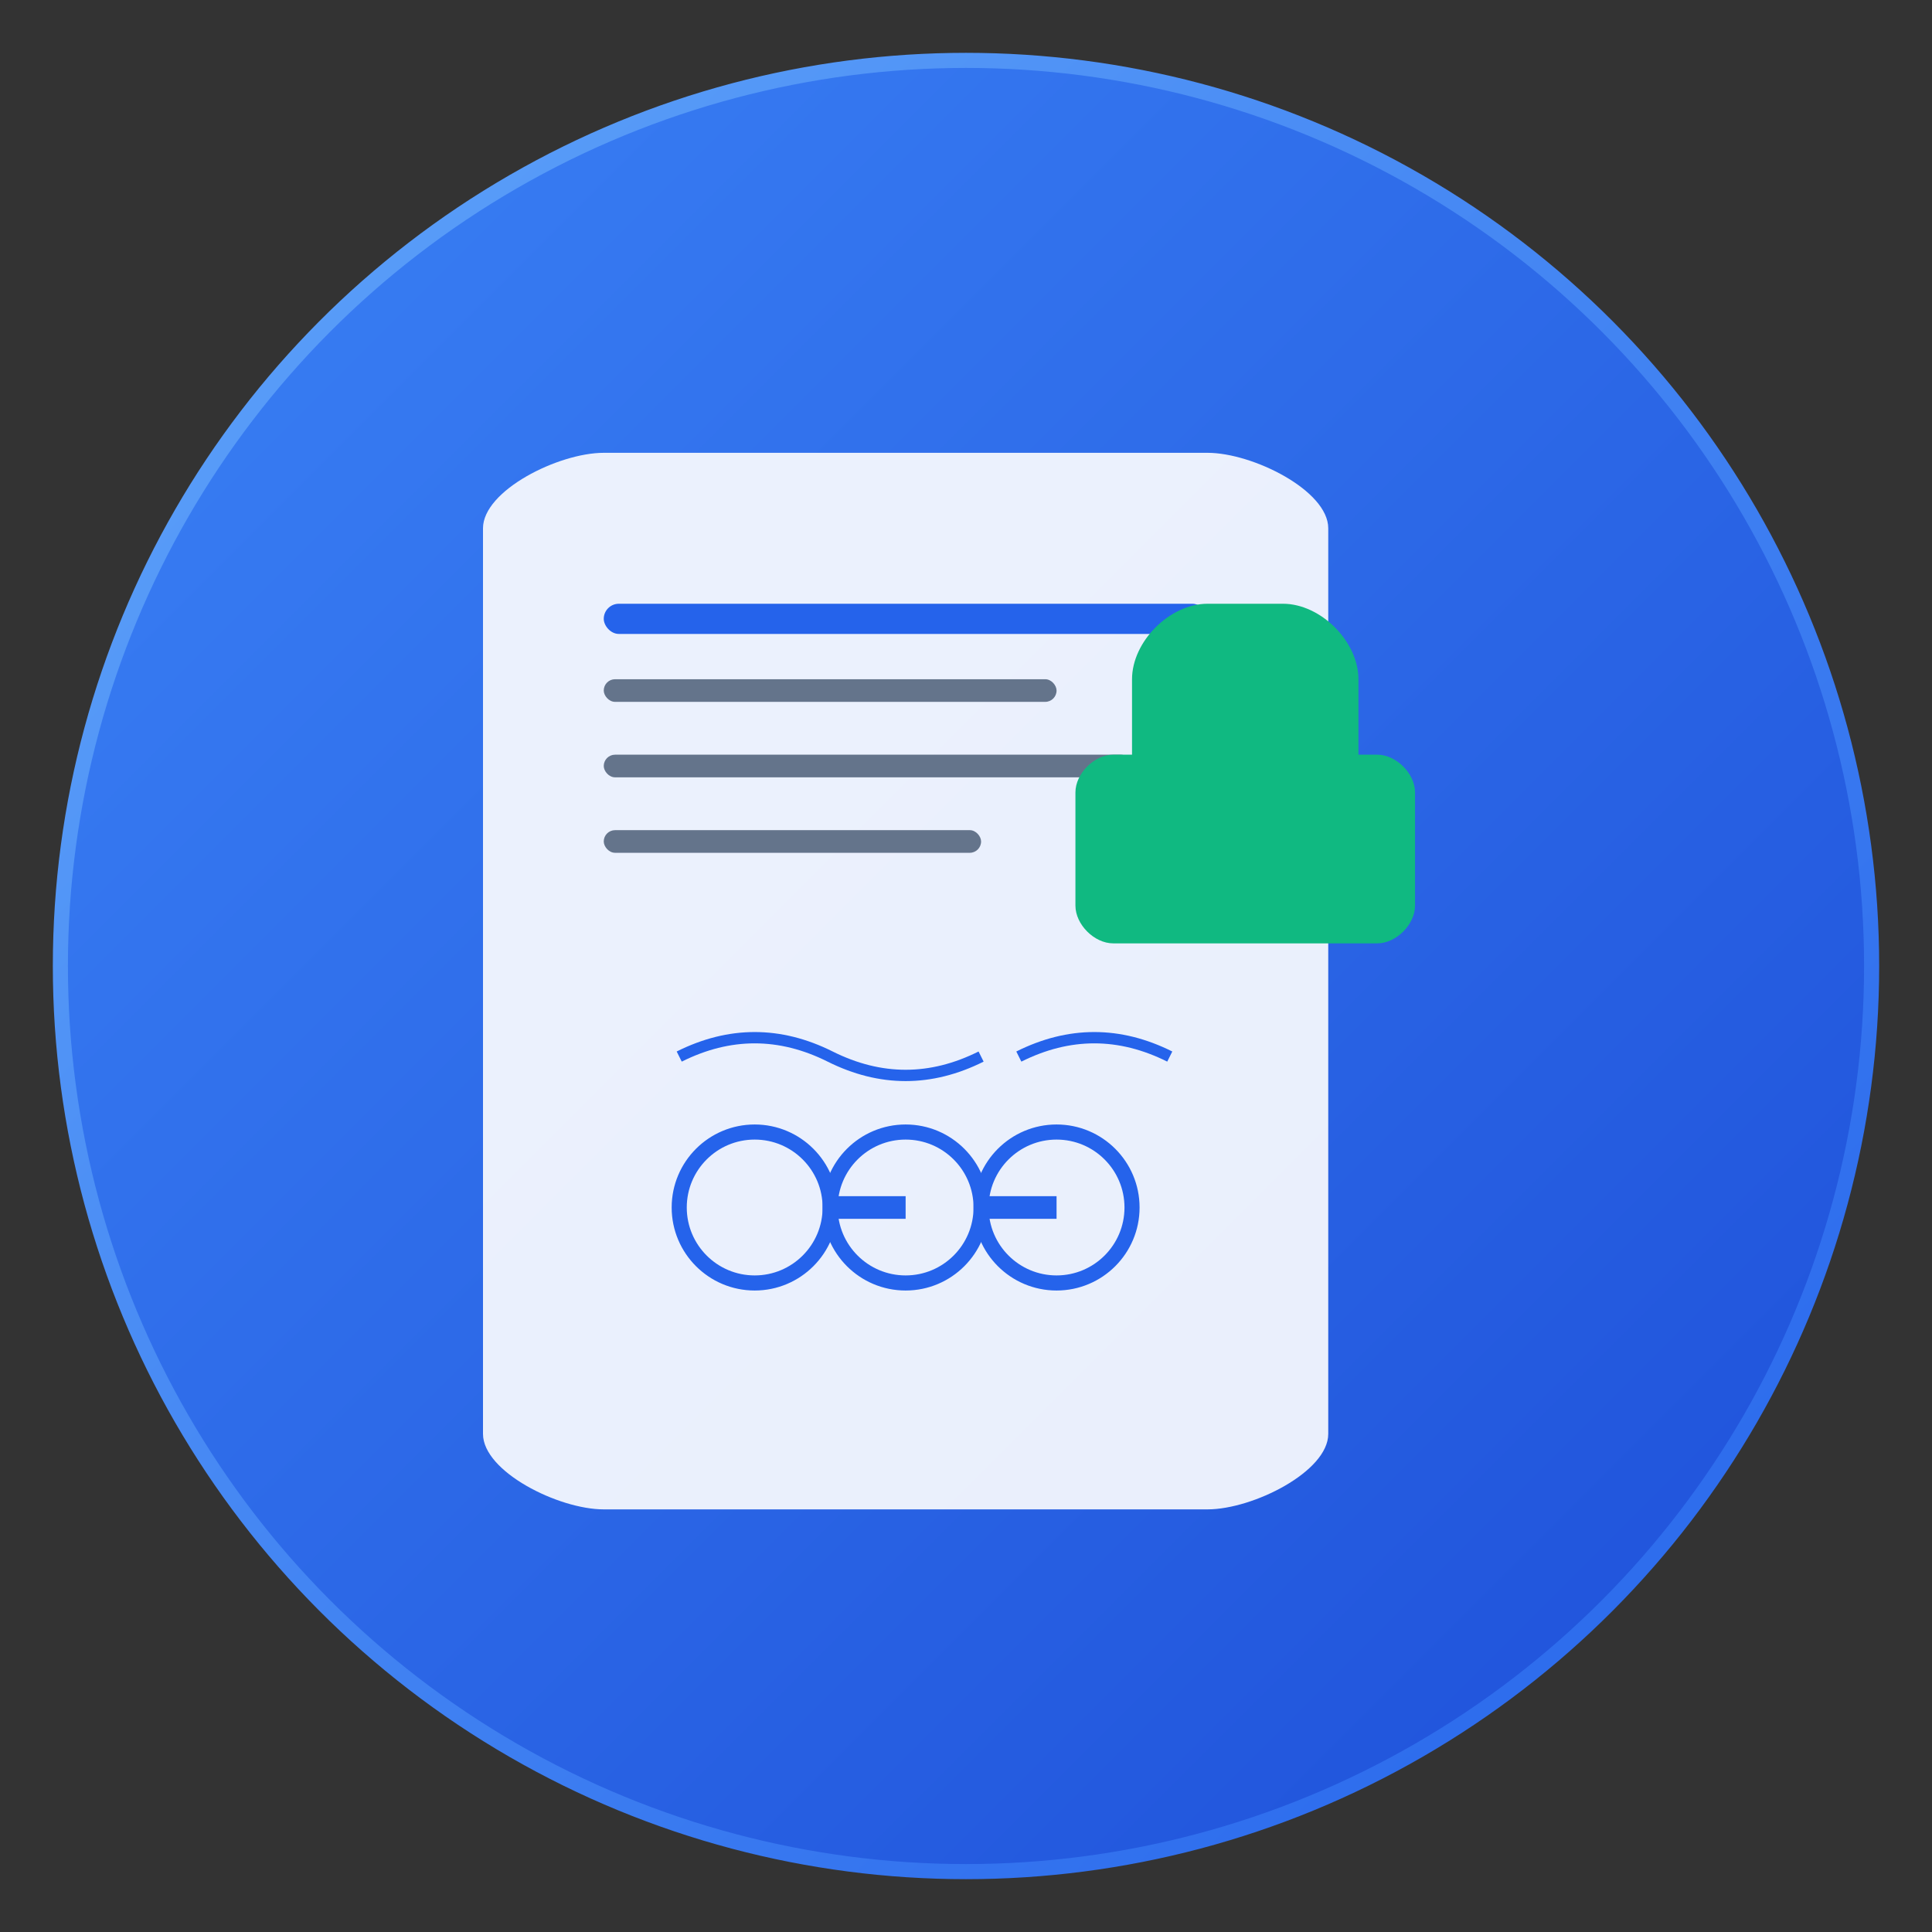 <svg width="512" height="512" viewBox="0 0 512 512" fill="none" xmlns="http://www.w3.org/2000/svg">
  <rect x="0" y="0" width="512" height="512" fill="#333333" stroke="none"/>
  <!-- Background Circle -->
  <circle cx="256" cy="256" r="240" fill="url(#gradient1)" stroke="url(#gradient2)" stroke-width="4"/>
  
  <!-- Document Icon -->
  <path d="M160 120 L320 120 C332 120 352 130 352 140 L352 380 C352 390 332 400 320 400 L160 400 C148 400 128 390 128 380 L128 140 C128 130 148 120 160 120 Z" fill="#ffffff" opacity="0.9"/>
  
  <!-- Document Lines -->
  <rect x="160" y="160" width="160" height="8" rx="4" fill="#2563eb"/>
  <rect x="160" y="180" width="120" height="6" rx="3" fill="#64748b"/>
  <rect x="160" y="200" width="140" height="6" rx="3" fill="#64748b"/>
  <rect x="160" y="220" width="100" height="6" rx="3" fill="#64748b"/>
  
  <!-- Signature Line -->
  <path d="M180 280 Q200 270 220 280 T260 280" stroke="#2563eb" stroke-width="3" fill="none"/>
  <path d="M270 280 Q290 270 310 280" stroke="#2563eb" stroke-width="3" fill="none"/>
  
  <!-- Blockchain Chain Link -->
  <circle cx="200" cy="320" r="20" fill="none" stroke="#2563eb" stroke-width="4"/>
  <circle cx="240" cy="320" r="20" fill="none" stroke="#2563eb" stroke-width="4"/>
  <circle cx="280" cy="320" r="20" fill="none" stroke="#2563eb" stroke-width="4"/>
  
  <!-- Chain Connection Lines -->
  <rect x="220" y="317" width="20" height="6" fill="#2563eb"/>
  <rect x="260" y="317" width="20" height="6" fill="#2563eb"/>
  
  <!-- Security Shield -->
  <path d="M360 200 L360 180 C360 170 350 160 340 160 L320 160 C310 160 300 170 300 180 L300 200 L295 200 C290 200 285 205 285 210 L285 240 C285 245 290 250 295 250 L365 250 C370 250 375 245 375 240 L375 210 C375 205 370 200 365 200 L360 200 Z" fill="#10b981"/>
  
  <!-- Gradients -->
  <defs>
    <linearGradient id="gradient1" x1="0%" y1="0%" x2="100%" y2="100%">
      <stop offset="0%" style="stop-color:#3b82f6;stop-opacity:1" />
      <stop offset="100%" style="stop-color:#1d4ed8;stop-opacity:1" />
    </linearGradient>
    <linearGradient id="gradient2" x1="0%" y1="0%" x2="100%" y2="100%">
      <stop offset="0%" style="stop-color:#60a5fa;stop-opacity:1" />
      <stop offset="100%" style="stop-color:#2563eb;stop-opacity:1" />
    </linearGradient>
  </defs>
</svg>
